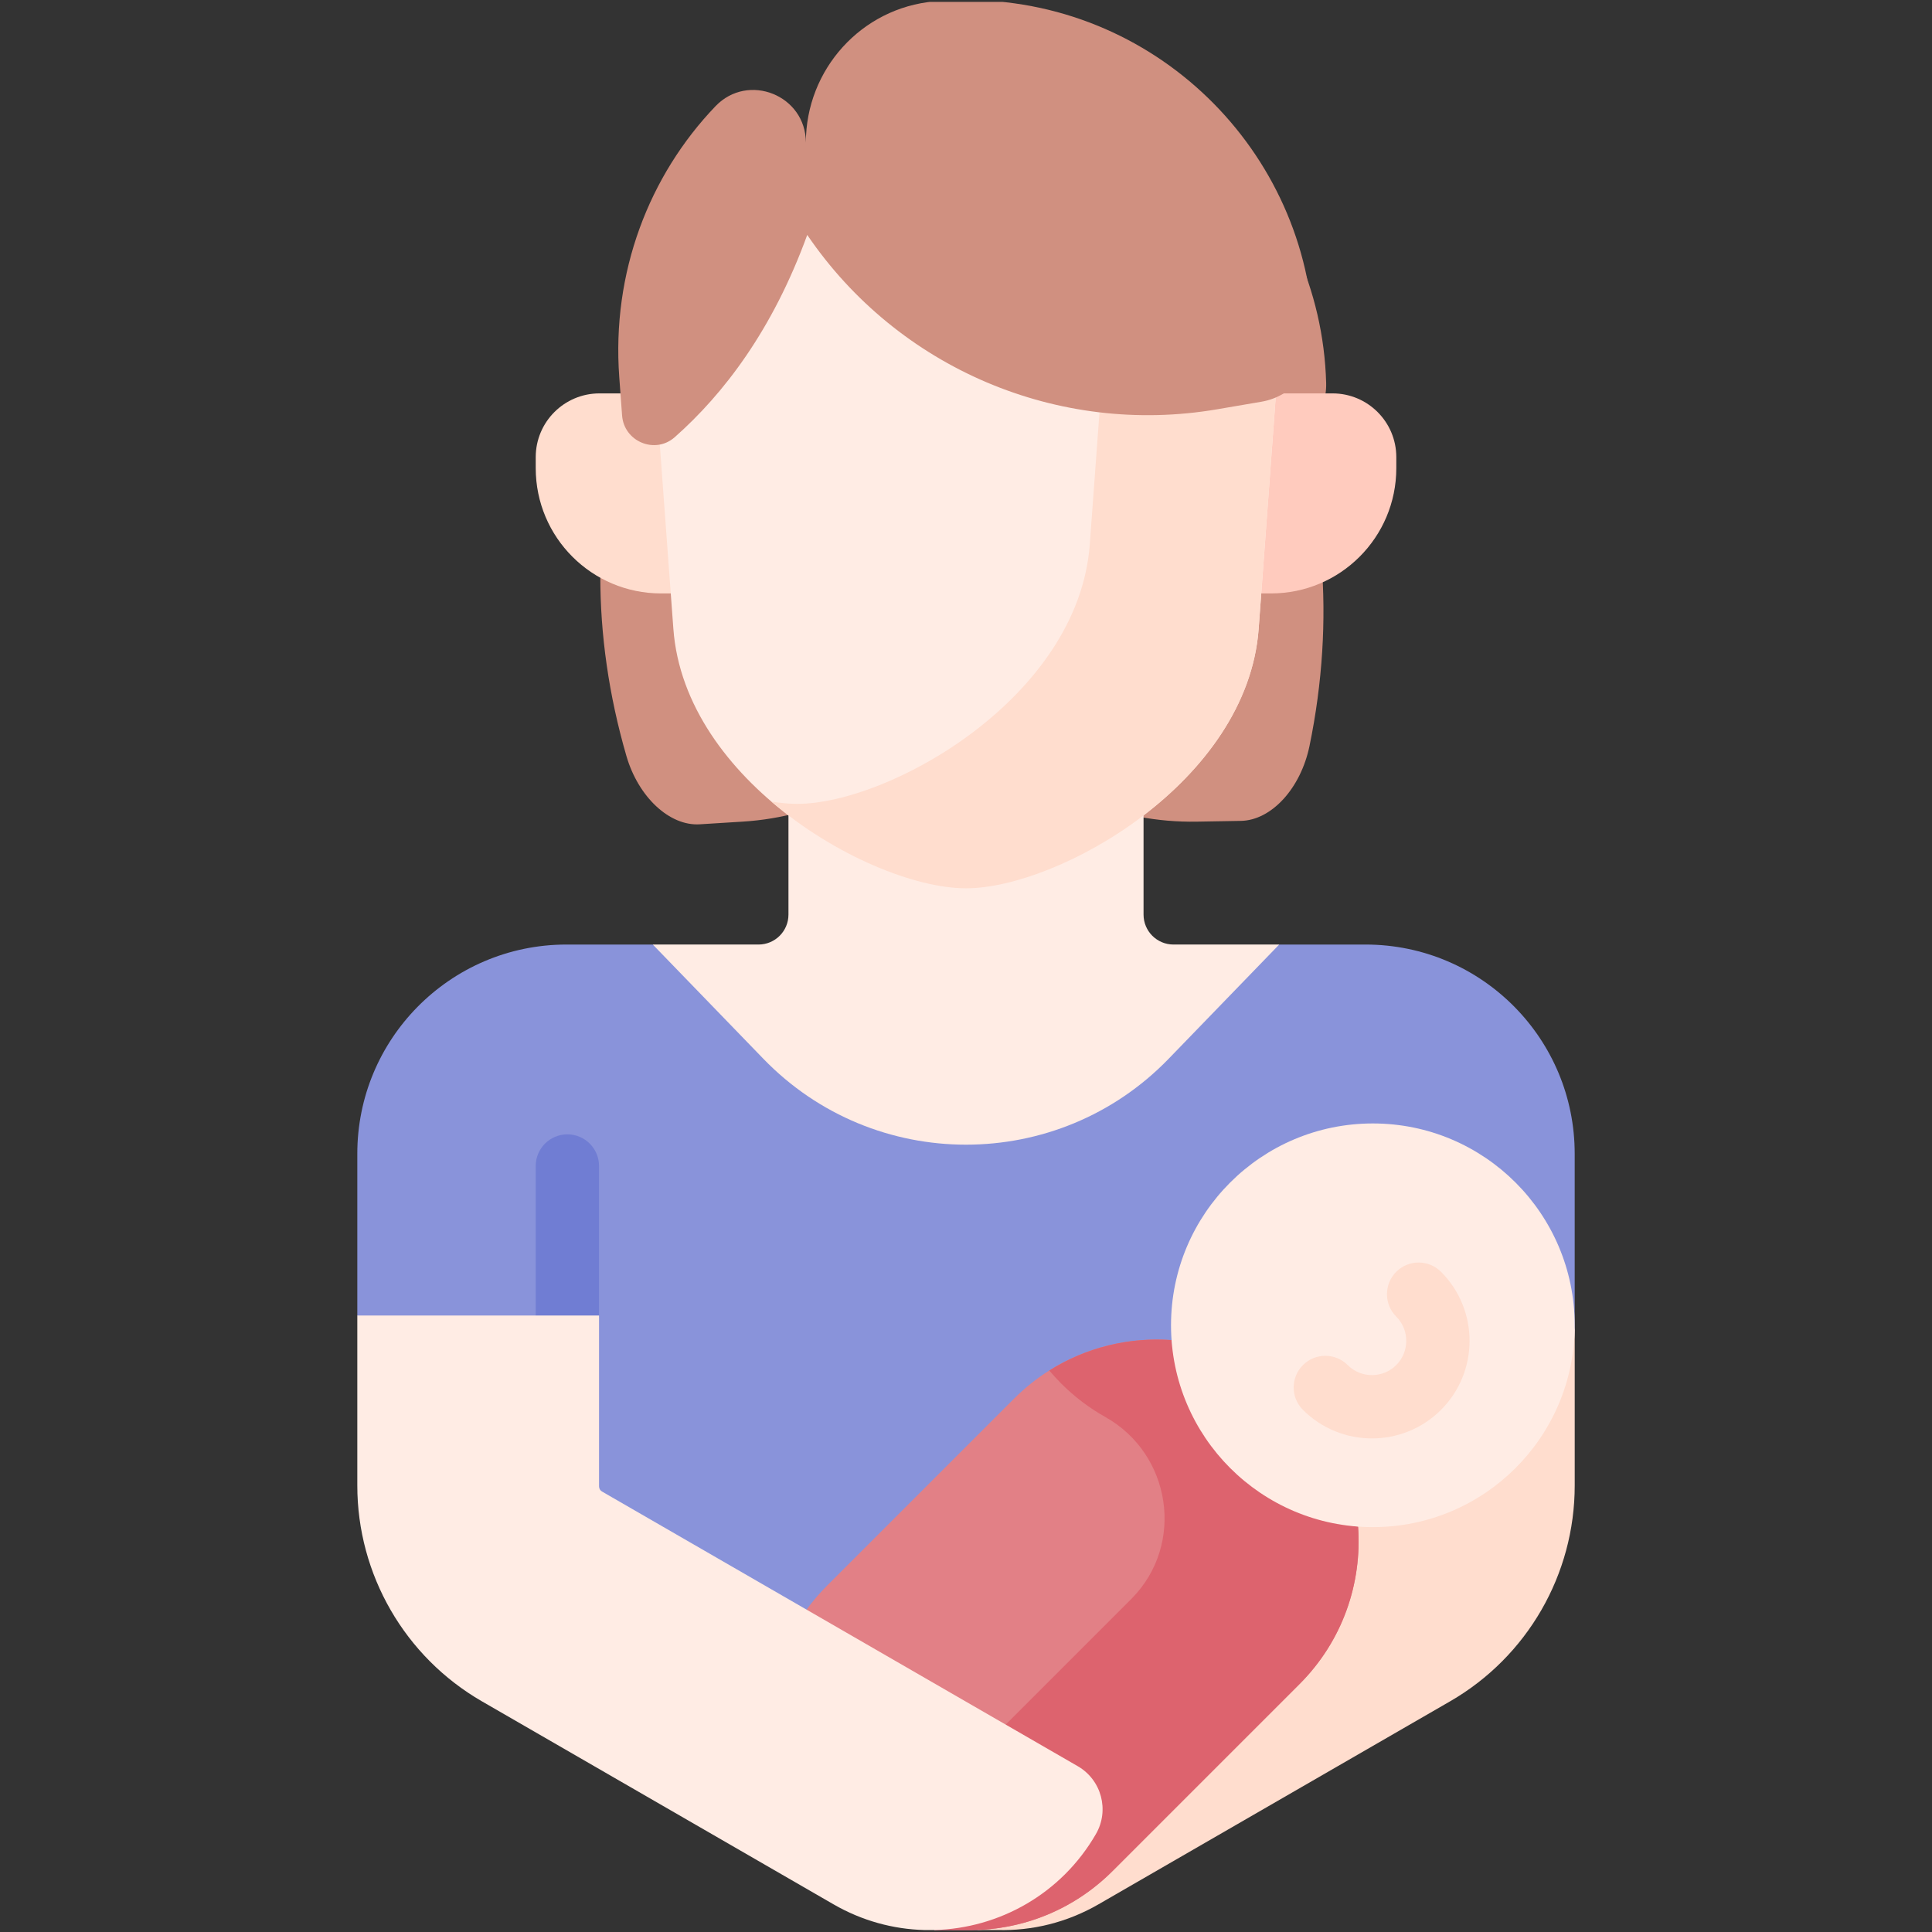 <svg width="513" height="513" viewBox="0 0 513 513" fill="none" xmlns="http://www.w3.org/2000/svg">
<rect x="0" y="0" width="513" height="513" fill="#333333" stroke="none"/>
<g clip-path="url(#clip0_1218_1027)">
<path d="M197.736 92.824C205.976 80.632 220.506 88.922 220.506 105.804C220.506 79.693 234.511 57.71 252.864 55.409C255.128 55.126 257.42 54.962 259.737 54.921C308.143 54.081 347.132 108.624 348.448 175.456C348.669 186.659 343.064 196.403 335.268 198.291L324.096 200.997C284.05 210.697 243.694 186.371 220.85 138.76C212.125 172.725 199.787 195.522 187.472 210.96C182.528 217.16 174.699 212.537 174.214 203.208L173.505 189.57C171.559 152.08 181.033 117.537 197.736 92.824Z" fill="#D09080"/>
<path d="M217.114 81.374C228.052 71.011 240.569 82.584 236.732 99.499C242.667 73.337 261.545 54.461 280.259 56.282C282.567 56.507 284.876 56.858 287.182 57.338C335.352 67.38 361.599 130.795 347.714 198.053C345.386 209.328 337.616 217.83 329.46 217.969L317.772 218.169C275.874 218.883 241.404 185.436 229.582 132.596C213.216 164.665 195.805 184.733 180.089 197.432C173.78 202.532 167.071 196.14 168.711 186.683L171.108 172.86C177.7 134.86 194.941 102.379 217.114 81.374Z" fill="#D09080"/>
<path d="M285.341 76.115C273.802 66.803 262.427 79.132 267.511 95.425C259.648 70.225 239.656 53.182 221.44 56.43C219.194 56.83 216.957 57.355 214.732 58.006C168.264 71.617 147.467 135.872 166.338 200.764C169.501 211.642 177.787 219.376 185.799 218.876L197.28 218.159C238.435 215.59 269.637 180.089 277.109 127.334C295.667 157.514 314.312 175.84 330.719 187.07C337.307 191.58 343.389 184.787 341.042 175.638L337.612 162.265C328.179 125.504 308.731 94.988 285.341 76.115Z" fill="#D09080"/>
<path d="M193.244 40.175C201.931 31.105 217.249 37.272 217.249 49.83C217.249 30.406 232.013 14.053 251.363 12.341C253.749 12.13 256.165 12.008 258.608 11.977C309.64 11.353 350.744 51.928 352.131 101.646C352.364 109.981 346.455 117.229 338.236 118.634L326.458 120.647C284.239 127.863 241.695 109.766 217.611 74.348C208.414 99.615 195.406 116.574 182.423 128.059C177.211 132.671 168.958 129.232 168.446 122.292L167.699 112.146C165.647 84.257 175.635 58.559 193.244 40.175Z" fill="#D09080"/>
<path d="M345.05 447.177C356.515 435.713 361.699 420.347 360.604 405.353C375.597 406.448 390.964 401.264 402.429 389.8C412.882 379.347 418.114 365.649 418.126 351.948V306.349C418.126 291.182 412.047 277.433 402.192 267.41C392.114 257.159 378.089 250.803 362.579 250.803H339.665L259.152 286.194L173.335 250.803H150.421C134.911 250.803 120.886 257.16 110.81 267.41C100.955 277.434 94.875 291.182 94.875 306.349V349.305L158.671 419.067C158.671 419.627 158.97 420.145 159.455 420.425L248.138 512.477H259.153C272.323 512.08 285.373 506.857 295.425 496.805L345.05 447.177Z" fill="#8993DA"/>
<path d="M291.678 505.653L385.051 451.744C405.52 439.926 418.131 418.084 418.131 394.448V351.947C418.12 365.648 363.268 394.112 348.273 393.018C348.273 393.018 272.326 512.079 259.156 512.476H264.881C273.967 512.716 283.229 510.53 291.678 505.653Z" fill="#FFDDCE"/>
<path d="M150.654 357.712C146.01 357.712 142.246 353.948 142.246 349.305V309.608C142.246 304.964 146.01 301.201 150.654 301.201C155.297 301.201 159.061 304.965 159.061 309.608V349.305C159.062 353.948 155.297 357.712 150.654 357.712Z" fill="#707DD3"/>
<path d="M311.593 250.801C307.203 250.801 303.644 247.243 303.644 242.852V216.513H209.358V242.852C209.358 247.242 205.799 250.801 201.408 250.801H173.336L202.697 281.139C232.123 311.544 280.879 311.544 310.304 281.139L339.664 250.801H311.593Z" fill="#FFECE4"/>
<path d="M353.827 104.457H340.862L325.758 108.239L334.903 157.572H337.492C355.865 157.572 370.758 142.678 370.758 124.306V121.389C370.758 112.037 363.178 104.457 353.827 104.457Z" fill="#FFCBBE"/>
<path d="M159.181 104.457H164.75L186.699 119.407L178.105 157.571H175.516C157.143 157.571 142.25 142.677 142.25 124.305V121.388C142.25 112.037 149.83 104.457 159.181 104.457Z" fill="#FFDDCE"/>
<path d="M214.347 55.274L338.732 105.556L334.21 166.96C331.212 207.662 281.034 235.868 256.504 235.868C231.972 235.868 181.795 207.662 178.797 166.96L175.195 118.051L214.347 55.274Z" fill="#FFECE4"/>
<path d="M323.192 101.027L291.948 109.487L289.367 144.539C286.369 185.241 236.191 213.447 211.66 213.447C209.55 213.447 207.248 213.234 204.805 212.827C221.707 227.312 242.992 235.868 256.502 235.868C281.032 235.868 331.21 207.662 334.208 166.96L338.731 105.556L323.192 101.027Z" fill="#FFDDCE"/>
<path d="M257.785 512.5C271.414 512.435 285.025 507.204 295.424 496.804L345.051 447.178C356.515 435.713 361.699 420.347 360.604 405.353C348.225 404.448 336.1 399.264 326.635 389.799C317.17 380.334 311.986 368.209 311.082 355.83C296.088 354.735 280.722 359.919 269.256 371.383L219.63 421.01C217.614 423.026 215.792 425.164 214.164 427.398L248.138 512.475L257.785 512.5Z" fill="#E28086"/>
<path d="M360.603 405.352C348.224 404.448 311.985 368.209 311.08 355.83C299.871 355.011 288.455 357.705 278.615 363.905C279.616 365.097 280.672 366.257 281.793 367.378C285.351 370.936 289.285 373.889 293.468 376.238C311.031 386.1 314.667 410.042 300.55 424.411C300.437 424.527 300.323 424.642 300.208 424.756L267.038 457.927L248.137 512.476L257.784 512.5C271.413 512.435 285.024 507.204 295.423 496.804L345.05 447.178C356.514 435.713 361.699 420.347 360.603 405.352Z" fill="#DD636E"/>
<path d="M291.001 486.984C294.641 480.678 292.48 472.615 286.175 468.975L159.847 396.04C159.362 395.76 159.063 395.242 159.063 394.682V349.305H94.875V394.45C94.875 418.087 107.485 439.927 127.954 451.746L221.327 505.654C228.938 510.048 237.211 512.257 245.418 512.477H248.137C265.284 512.02 281.797 502.926 291.001 486.984Z" fill="#FFECE4"/>
<path d="M189.978 28.205C198.666 19.134 213.983 25.301 213.983 37.86C213.983 18.436 228.748 2.082 248.097 0.371C250.484 0.159 252.899 0.038 255.342 0.007C306.375 -0.618 347.478 39.958 348.866 89.676C349.099 98.011 343.19 105.259 334.97 106.664L323.193 108.677C280.974 115.893 238.43 97.796 214.345 62.377C205.148 87.644 192.141 104.604 179.157 116.089C173.945 120.701 165.692 117.262 165.18 110.321L164.433 100.176C162.382 72.287 172.369 46.589 189.978 28.205Z" fill="#D09080"/>
<path d="M364.531 405.496C394.131 405.496 418.125 381.501 418.125 351.902C418.125 322.303 394.131 298.308 364.531 298.308C334.932 298.308 310.938 322.303 310.938 351.902C310.938 381.501 334.932 405.496 364.531 405.496Z" fill="#FFECE4"/>
<path d="M364.297 381.94C357.659 381.94 351.021 379.413 345.967 374.361C342.683 371.078 342.683 365.754 345.966 362.47C349.249 359.186 354.573 359.185 357.857 362.469C361.409 366.021 367.186 366.022 370.738 362.469C374.288 358.918 374.288 353.141 370.737 349.589C367.454 346.306 367.454 340.982 370.737 337.698C374.02 334.416 379.343 334.415 382.628 337.699C392.734 347.806 392.734 364.251 382.628 374.359C377.574 379.413 370.935 381.94 364.297 381.94Z" fill="#FFDDCE"/>
</g>
<defs>
<clipPath id="clip0_1218_1027">
<rect width="512" height="512" fill="white" transform="translate(0.5 0.5)"/>
</clipPath>
</defs>
</svg>
